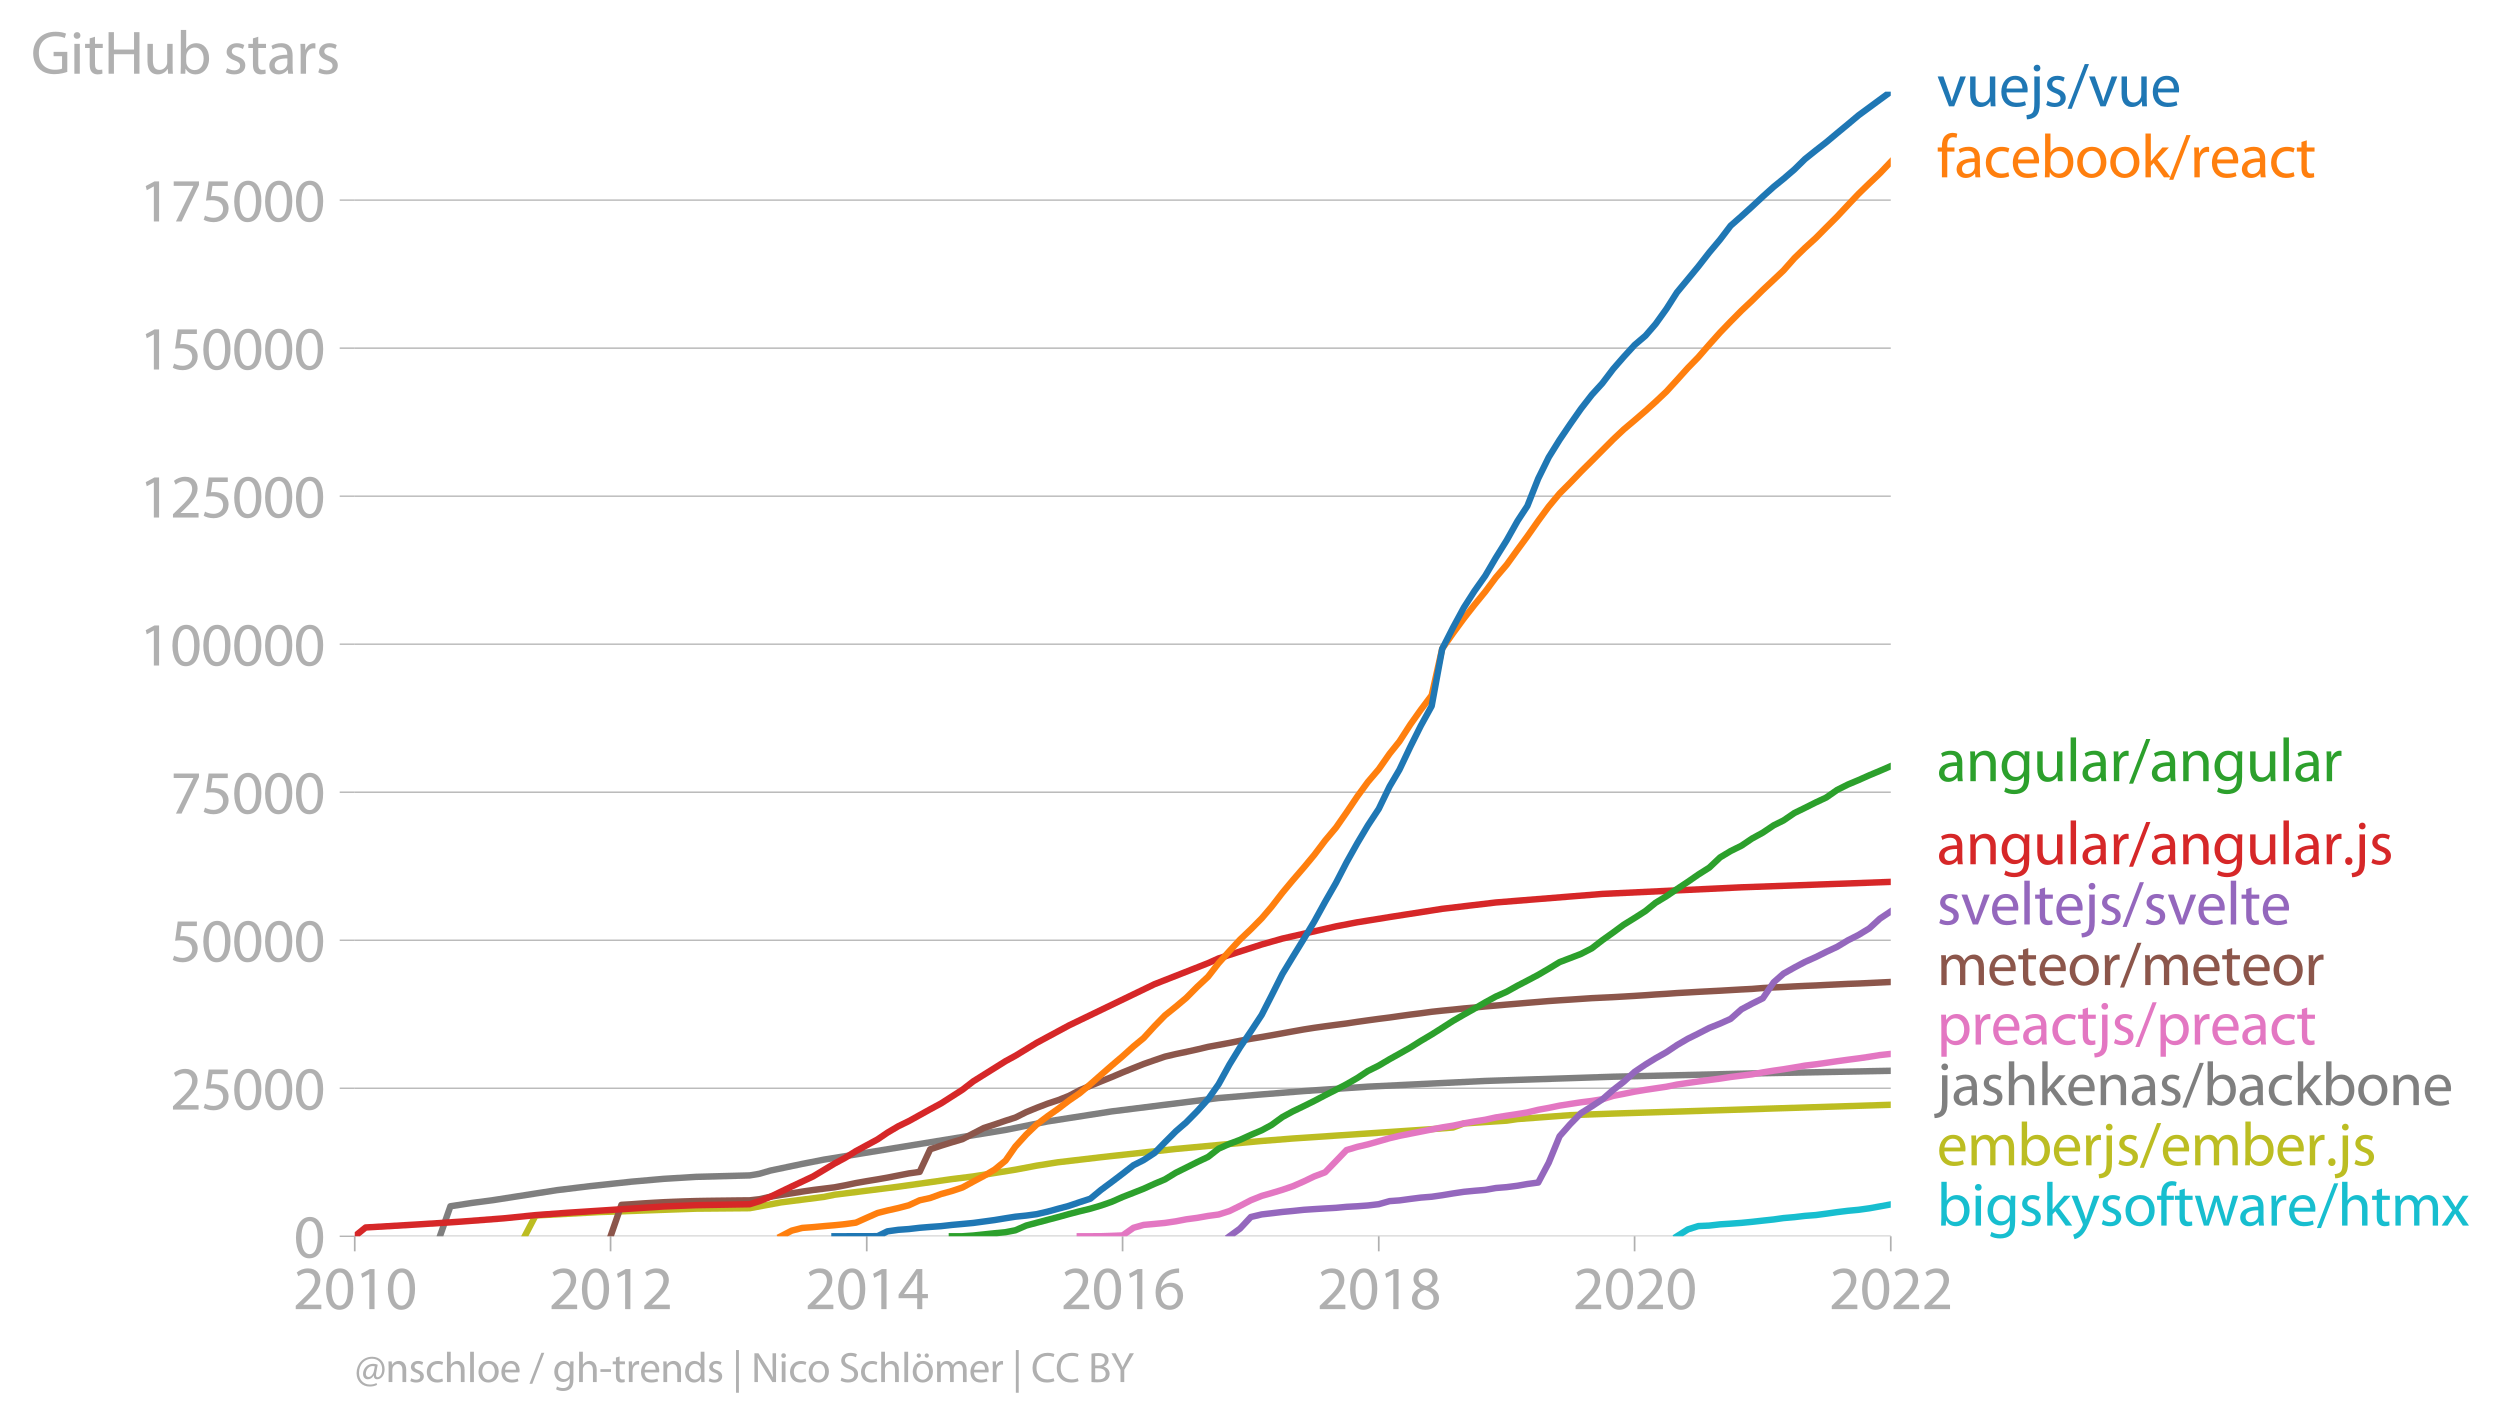 <?xml version="1.0" encoding="utf-8" standalone="no"?>
<!DOCTYPE svg PUBLIC "-//W3C//DTD SVG 1.1//EN"
  "http://www.w3.org/Graphics/SVG/1.1/DTD/svg11.dtd">
<svg xmlns:xlink="http://www.w3.org/1999/xlink" width="581.241pt" height="330.958pt" viewBox="0 0 581.241 330.958" xmlns="http://www.w3.org/2000/svg" version="1.1">
 <defs>
  <style type="text/css">*{stroke-linejoin: round; stroke-linecap: butt}</style>
 </defs>
 <g id="figure_1">
  <g id="patch_1">
   <path d="M 0 330.958 
L 581.241 330.958 
L 581.241 0 
L 0 0 
L 0 330.958 
z
" style="fill: none"/>
  </g>
  <g id="axes_1">
   <g id="patch_2">
    <path d="M 82.476 287.43 
L 439.596 287.43 
L 439.596 21.318 
L 82.476 21.318 
L 82.476 287.43 
z
" style="fill: none"/>
   </g>
   <g id="matplotlib.axis_1">
    <g id="xtick_1">
     <g id="line2d_1">
      <defs>
       <path id="mbe161013bc" d="M 0 0 
L 0 3.5 
" style="stroke: #b0b0b0; stroke-width: 0.4"/>
      </defs>
      <g>
       <use xlink:href="#mbe161013bc" x="82.476" y="287.43" style="fill: #b0b0b0; stroke: #b0b0b0; stroke-width: 0.4"/>
      </g>
     </g>
     <g id="text_1">
      <!-- 2010 -->
      <g style="fill: #b0b0b0" transform="translate(68.113 304.37)scale(0.14 -0.14)">
       <defs>
        <path id="MyriadPro-Regular-32" d="M 2944 0 
L 2944 467 
L 1075 467 
L 1075 480 
L 1408 787 
C 2285 1632 2842 2253 2842 3021 
C 2842 3616 2464 4230 1568 4230 
C 1088 4230 678 4051 390 3808 
L 570 3411 
C 762 3571 1075 3763 1453 3763 
C 2074 3763 2278 3373 2278 2950 
C 2272 2323 1792 1786 730 774 
L 288 346 
L 288 0 
L 2944 0 
z
" transform="scale(0.016)"/>
        <path id="MyriadPro-Regular-30" d="M 1677 4230 
C 832 4230 230 3462 230 2067 
C 243 691 794 -70 1606 -70 
C 2528 -70 3053 710 3053 2125 
C 3053 3450 2554 4230 1677 4230 
z
M 1645 3795 
C 2227 3795 2490 3123 2490 2099 
C 2490 1037 2214 365 1638 365 
C 1126 365 794 979 794 2061 
C 794 3194 1152 3795 1645 3795 
z
" transform="scale(0.016)"/>
        <path id="MyriadPro-Regular-31" d="M 1510 0 
L 2054 0 
L 2054 4160 
L 1574 4160 
L 666 3674 
L 774 3245 
L 1498 3635 
L 1510 3635 
L 1510 0 
z
" transform="scale(0.016)"/>
       </defs>
       <use xlink:href="#MyriadPro-Regular-32"/>
       <use xlink:href="#MyriadPro-Regular-30" x="51.3"/>
       <use xlink:href="#MyriadPro-Regular-31" x="102.6"/>
       <use xlink:href="#MyriadPro-Regular-30" x="153.9"/>
      </g>
     </g>
    </g>
    <g id="xtick_2">
     <g id="line2d_2">
      <g>
       <use xlink:href="#mbe161013bc" x="141.956" y="287.43" style="fill: #b0b0b0; stroke: #b0b0b0; stroke-width: 0.4"/>
      </g>
     </g>
     <g id="text_2">
      <!-- 2012 -->
      <g style="fill: #b0b0b0" transform="translate(127.592 304.37)scale(0.14 -0.14)">
       <use xlink:href="#MyriadPro-Regular-32"/>
       <use xlink:href="#MyriadPro-Regular-30" x="51.3"/>
       <use xlink:href="#MyriadPro-Regular-31" x="102.6"/>
       <use xlink:href="#MyriadPro-Regular-32" x="153.9"/>
      </g>
     </g>
    </g>
    <g id="xtick_3">
     <g id="line2d_3">
      <g>
       <use xlink:href="#mbe161013bc" x="201.516" y="287.43" style="fill: #b0b0b0; stroke: #b0b0b0; stroke-width: 0.4"/>
      </g>
     </g>
     <g id="text_3">
      <!-- 2014 -->
      <g style="fill: #b0b0b0" transform="translate(187.153 304.37)scale(0.14 -0.14)">
       <defs>
        <path id="MyriadPro-Regular-34" d="M 2560 0 
L 2560 1133 
L 3142 1133 
L 3142 1574 
L 2560 1574 
L 2560 4160 
L 1952 4160 
L 96 1504 
L 96 1133 
L 2029 1133 
L 2029 0 
L 2560 0 
z
M 666 1574 
L 666 1587 
L 1683 3002 
C 1798 3194 1901 3373 2029 3616 
L 2048 3616 
C 2035 3398 2029 3181 2029 2963 
L 2029 1574 
L 666 1574 
z
" transform="scale(0.016)"/>
       </defs>
       <use xlink:href="#MyriadPro-Regular-32"/>
       <use xlink:href="#MyriadPro-Regular-30" x="51.3"/>
       <use xlink:href="#MyriadPro-Regular-31" x="102.6"/>
       <use xlink:href="#MyriadPro-Regular-34" x="153.9"/>
      </g>
     </g>
    </g>
    <g id="xtick_4">
     <g id="line2d_4">
      <g>
       <use xlink:href="#mbe161013bc" x="260.996" y="287.43" style="fill: #b0b0b0; stroke: #b0b0b0; stroke-width: 0.4"/>
      </g>
     </g>
     <g id="text_4">
      <!-- 2016 -->
      <g style="fill: #b0b0b0" transform="translate(246.632 304.37)scale(0.14 -0.14)">
       <defs>
        <path id="MyriadPro-Regular-36" d="M 2662 4224 
C 2560 4224 2419 4218 2253 4192 
C 1728 4128 1267 3917 922 3578 
C 512 3168 218 2522 218 1702 
C 218 621 800 -70 1690 -70 
C 2554 -70 3072 634 3072 1395 
C 3072 2208 2554 2739 1818 2739 
C 1357 2739 1011 2522 813 2259 
L 794 2259 
C 890 2944 1357 3590 2240 3738 
C 2400 3763 2547 3770 2662 3763 
L 2662 4224 
z
M 1690 365 
C 1101 365 787 870 774 1555 
C 774 1658 800 1741 838 1805 
C 992 2106 1306 2317 1645 2317 
C 2163 2317 2502 1958 2502 1363 
C 2502 768 2176 365 1696 365 
L 1690 365 
z
" transform="scale(0.016)"/>
       </defs>
       <use xlink:href="#MyriadPro-Regular-32"/>
       <use xlink:href="#MyriadPro-Regular-30" x="51.3"/>
       <use xlink:href="#MyriadPro-Regular-31" x="102.6"/>
       <use xlink:href="#MyriadPro-Regular-36" x="153.9"/>
      </g>
     </g>
    </g>
    <g id="xtick_5">
     <g id="line2d_5">
      <g>
       <use xlink:href="#mbe161013bc" x="320.556" y="287.43" style="fill: #b0b0b0; stroke: #b0b0b0; stroke-width: 0.4"/>
      </g>
     </g>
     <g id="text_5">
      <!-- 2018 -->
      <g style="fill: #b0b0b0" transform="translate(306.193 304.37)scale(0.14 -0.14)">
       <defs>
        <path id="MyriadPro-Regular-38" d="M 1062 2170 
C 550 1952 237 1581 237 1056 
C 237 448 762 -70 1632 -70 
C 2426 -70 3046 416 3046 1139 
C 3046 1645 2726 2010 2208 2214 
L 2208 2234 
C 2720 2477 2893 2854 2893 3206 
C 2893 3725 2490 4230 1683 4230 
C 954 4230 397 3782 397 3123 
C 397 2765 595 2406 1056 2189 
L 1062 2170 
z
M 1645 339 
C 1114 339 794 710 813 1133 
C 813 1530 1075 1850 1562 1990 
C 2125 1830 2477 1587 2477 1082 
C 2477 659 2150 339 1645 339 
z
M 1651 3827 
C 2157 3827 2355 3482 2355 3149 
C 2355 2771 2080 2515 1722 2394 
C 1242 2522 928 2746 928 3162 
C 928 3520 1184 3827 1651 3827 
z
" transform="scale(0.016)"/>
       </defs>
       <use xlink:href="#MyriadPro-Regular-32"/>
       <use xlink:href="#MyriadPro-Regular-30" x="51.3"/>
       <use xlink:href="#MyriadPro-Regular-31" x="102.6"/>
       <use xlink:href="#MyriadPro-Regular-38" x="153.9"/>
      </g>
     </g>
    </g>
    <g id="xtick_6">
     <g id="line2d_6">
      <g>
       <use xlink:href="#mbe161013bc" x="380.036" y="287.43" style="fill: #b0b0b0; stroke: #b0b0b0; stroke-width: 0.4"/>
      </g>
     </g>
     <g id="text_6">
      <!-- 2020 -->
      <g style="fill: #b0b0b0" transform="translate(365.672 304.37)scale(0.14 -0.14)">
       <use xlink:href="#MyriadPro-Regular-32"/>
       <use xlink:href="#MyriadPro-Regular-30" x="51.3"/>
       <use xlink:href="#MyriadPro-Regular-32" x="102.6"/>
       <use xlink:href="#MyriadPro-Regular-30" x="153.9"/>
      </g>
     </g>
    </g>
    <g id="xtick_7">
     <g id="line2d_7">
      <g>
       <use xlink:href="#mbe161013bc" x="439.596" y="287.43" style="fill: #b0b0b0; stroke: #b0b0b0; stroke-width: 0.4"/>
      </g>
     </g>
     <g id="text_7">
      <!-- 2022 -->
      <g style="fill: #b0b0b0" transform="translate(425.233 304.37)scale(0.14 -0.14)">
       <use xlink:href="#MyriadPro-Regular-32"/>
       <use xlink:href="#MyriadPro-Regular-30" x="51.3"/>
       <use xlink:href="#MyriadPro-Regular-32" x="102.6"/>
       <use xlink:href="#MyriadPro-Regular-32" x="153.9"/>
      </g>
     </g>
    </g>
   </g>
   <g id="matplotlib.axis_2">
    <g id="ytick_1">
     <g id="line2d_8">
      <path d="M 82.476 287.43 
L 439.596 287.43 
" clip-path="url(#paf8c76b0a4)" style="fill: none; stroke: #b0b0b0; stroke-width: 0.3; stroke-linecap: square"/>
     </g>
     <g id="line2d_9">
      <defs>
       <path id="m35054b40e2" d="M 0 0 
L -3.5 0 
" style="stroke: #b0b0b0; stroke-width: 0.3"/>
      </defs>
      <g>
       <use xlink:href="#m35054b40e2" x="82.476" y="287.43" style="fill: #b0b0b0; stroke: #b0b0b0; stroke-width: 0.3"/>
      </g>
     </g>
     <g id="text_8">
      <!-- 0 -->
      <g style="fill: #b0b0b0" transform="translate(68.295 292.4)scale(0.14 -0.14)">
       <use xlink:href="#MyriadPro-Regular-30"/>
      </g>
     </g>
    </g>
    <g id="ytick_2">
     <g id="line2d_10">
      <path d="M 82.476 253.015 
L 439.596 253.015 
" clip-path="url(#paf8c76b0a4)" style="fill: none; stroke: #b0b0b0; stroke-width: 0.3; stroke-linecap: square"/>
     </g>
     <g id="line2d_11">
      <g>
       <use xlink:href="#m35054b40e2" x="82.476" y="253.015" style="fill: #b0b0b0; stroke: #b0b0b0; stroke-width: 0.3"/>
      </g>
     </g>
     <g id="text_9">
      <!-- 25000 -->
      <g style="fill: #b0b0b0" transform="translate(39.568 257.985)scale(0.14 -0.14)">
       <defs>
        <path id="MyriadPro-Regular-35" d="M 2771 4160 
L 781 4160 
L 512 2163 
C 666 2182 851 2208 1088 2208 
C 1920 2208 2278 1824 2285 1286 
C 2285 730 1830 384 1299 384 
C 922 384 582 512 410 614 
L 269 186 
C 467 58 851 -70 1306 -70 
C 2208 -70 2854 538 2854 1350 
C 2854 1875 2586 2234 2259 2419 
C 2003 2573 1683 2643 1363 2643 
C 1210 2643 1120 2630 1024 2618 
L 1184 3686 
L 2771 3686 
L 2771 4160 
z
" transform="scale(0.016)"/>
       </defs>
       <use xlink:href="#MyriadPro-Regular-32"/>
       <use xlink:href="#MyriadPro-Regular-35" x="51.3"/>
       <use xlink:href="#MyriadPro-Regular-30" x="102.6"/>
       <use xlink:href="#MyriadPro-Regular-30" x="153.9"/>
       <use xlink:href="#MyriadPro-Regular-30" x="205.2"/>
      </g>
     </g>
    </g>
    <g id="ytick_3">
     <g id="line2d_12">
      <path d="M 82.476 218.6 
L 439.596 218.6 
" clip-path="url(#paf8c76b0a4)" style="fill: none; stroke: #b0b0b0; stroke-width: 0.3; stroke-linecap: square"/>
     </g>
     <g id="line2d_13">
      <g>
       <use xlink:href="#m35054b40e2" x="82.476" y="218.6" style="fill: #b0b0b0; stroke: #b0b0b0; stroke-width: 0.3"/>
      </g>
     </g>
     <g id="text_10">
      <!-- 50000 -->
      <g style="fill: #b0b0b0" transform="translate(39.568 223.57)scale(0.14 -0.14)">
       <use xlink:href="#MyriadPro-Regular-35"/>
       <use xlink:href="#MyriadPro-Regular-30" x="51.3"/>
       <use xlink:href="#MyriadPro-Regular-30" x="102.6"/>
       <use xlink:href="#MyriadPro-Regular-30" x="153.9"/>
       <use xlink:href="#MyriadPro-Regular-30" x="205.2"/>
      </g>
     </g>
    </g>
    <g id="ytick_4">
     <g id="line2d_14">
      <path d="M 82.476 184.184 
L 439.596 184.184 
" clip-path="url(#paf8c76b0a4)" style="fill: none; stroke: #b0b0b0; stroke-width: 0.3; stroke-linecap: square"/>
     </g>
     <g id="line2d_15">
      <g>
       <use xlink:href="#m35054b40e2" x="82.476" y="184.184" style="fill: #b0b0b0; stroke: #b0b0b0; stroke-width: 0.3"/>
      </g>
     </g>
     <g id="text_11">
      <!-- 75000 -->
      <g style="fill: #b0b0b0" transform="translate(39.568 189.154)scale(0.14 -0.14)">
       <defs>
        <path id="MyriadPro-Regular-37" d="M 365 4160 
L 365 3693 
L 2400 3693 
L 2400 3680 
L 595 0 
L 1178 0 
L 2989 3789 
L 2989 4160 
L 365 4160 
z
" transform="scale(0.016)"/>
       </defs>
       <use xlink:href="#MyriadPro-Regular-37"/>
       <use xlink:href="#MyriadPro-Regular-35" x="51.3"/>
       <use xlink:href="#MyriadPro-Regular-30" x="102.6"/>
       <use xlink:href="#MyriadPro-Regular-30" x="153.9"/>
       <use xlink:href="#MyriadPro-Regular-30" x="205.2"/>
      </g>
     </g>
    </g>
    <g id="ytick_5">
     <g id="line2d_16">
      <path d="M 82.476 149.769 
L 439.596 149.769 
" clip-path="url(#paf8c76b0a4)" style="fill: none; stroke: #b0b0b0; stroke-width: 0.3; stroke-linecap: square"/>
     </g>
     <g id="line2d_17">
      <g>
       <use xlink:href="#m35054b40e2" x="82.476" y="149.769" style="fill: #b0b0b0; stroke: #b0b0b0; stroke-width: 0.3"/>
      </g>
     </g>
     <g id="text_12">
      <!-- 100000 -->
      <g style="fill: #b0b0b0" transform="translate(32.387 154.739)scale(0.14 -0.14)">
       <use xlink:href="#MyriadPro-Regular-31"/>
       <use xlink:href="#MyriadPro-Regular-30" x="51.3"/>
       <use xlink:href="#MyriadPro-Regular-30" x="102.6"/>
       <use xlink:href="#MyriadPro-Regular-30" x="153.9"/>
       <use xlink:href="#MyriadPro-Regular-30" x="205.2"/>
       <use xlink:href="#MyriadPro-Regular-30" x="256.5"/>
      </g>
     </g>
    </g>
    <g id="ytick_6">
     <g id="line2d_18">
      <path d="M 82.476 115.353 
L 439.596 115.353 
" clip-path="url(#paf8c76b0a4)" style="fill: none; stroke: #b0b0b0; stroke-width: 0.3; stroke-linecap: square"/>
     </g>
     <g id="line2d_19">
      <g>
       <use xlink:href="#m35054b40e2" x="82.476" y="115.353" style="fill: #b0b0b0; stroke: #b0b0b0; stroke-width: 0.3"/>
      </g>
     </g>
     <g id="text_13">
      <!-- 125000 -->
      <g style="fill: #b0b0b0" transform="translate(32.387 120.323)scale(0.14 -0.14)">
       <use xlink:href="#MyriadPro-Regular-31"/>
       <use xlink:href="#MyriadPro-Regular-32" x="51.3"/>
       <use xlink:href="#MyriadPro-Regular-35" x="102.6"/>
       <use xlink:href="#MyriadPro-Regular-30" x="153.9"/>
       <use xlink:href="#MyriadPro-Regular-30" x="205.2"/>
       <use xlink:href="#MyriadPro-Regular-30" x="256.5"/>
      </g>
     </g>
    </g>
    <g id="ytick_7">
     <g id="line2d_20">
      <path d="M 82.476 80.938 
L 439.596 80.938 
" clip-path="url(#paf8c76b0a4)" style="fill: none; stroke: #b0b0b0; stroke-width: 0.3; stroke-linecap: square"/>
     </g>
     <g id="line2d_21">
      <g>
       <use xlink:href="#m35054b40e2" x="82.476" y="80.938" style="fill: #b0b0b0; stroke: #b0b0b0; stroke-width: 0.3"/>
      </g>
     </g>
     <g id="text_14">
      <!-- 150000 -->
      <g style="fill: #b0b0b0" transform="translate(32.387 85.908)scale(0.14 -0.14)">
       <use xlink:href="#MyriadPro-Regular-31"/>
       <use xlink:href="#MyriadPro-Regular-35" x="51.3"/>
       <use xlink:href="#MyriadPro-Regular-30" x="102.6"/>
       <use xlink:href="#MyriadPro-Regular-30" x="153.9"/>
       <use xlink:href="#MyriadPro-Regular-30" x="205.2"/>
       <use xlink:href="#MyriadPro-Regular-30" x="256.5"/>
      </g>
     </g>
    </g>
    <g id="ytick_8">
     <g id="line2d_22">
      <path d="M 82.476 46.523 
L 439.596 46.523 
" clip-path="url(#paf8c76b0a4)" style="fill: none; stroke: #b0b0b0; stroke-width: 0.3; stroke-linecap: square"/>
     </g>
     <g id="line2d_23">
      <g>
       <use xlink:href="#m35054b40e2" x="82.476" y="46.523" style="fill: #b0b0b0; stroke: #b0b0b0; stroke-width: 0.3"/>
      </g>
     </g>
     <g id="text_15">
      <!-- 175000 -->
      <g style="fill: #b0b0b0" transform="translate(32.387 51.493)scale(0.14 -0.14)">
       <use xlink:href="#MyriadPro-Regular-31"/>
       <use xlink:href="#MyriadPro-Regular-37" x="51.3"/>
       <use xlink:href="#MyriadPro-Regular-35" x="102.6"/>
       <use xlink:href="#MyriadPro-Regular-30" x="153.9"/>
       <use xlink:href="#MyriadPro-Regular-30" x="205.2"/>
       <use xlink:href="#MyriadPro-Regular-30" x="256.5"/>
      </g>
     </g>
    </g>
    <g id="text_16">
     <!-- GitHub stars -->
     <g style="fill: #b0b0b0" transform="translate(7.2 17.14)scale(0.14 -0.14)">
      <defs>
       <path id="MyriadPro-Regular-47" d="M 3770 2266 
L 2349 2266 
L 2349 1818 
L 3226 1818 
L 3226 531 
C 3098 467 2848 416 2483 416 
C 1478 416 819 1062 819 2157 
C 819 3238 1504 3891 2554 3891 
C 2989 3891 3277 3808 3507 3706 
L 3642 4160 
C 3456 4250 3066 4358 2566 4358 
C 1120 4358 237 3418 230 2131 
C 230 1459 461 883 832 525 
C 1254 122 1792 -45 2445 -45 
C 3027 -45 3520 102 3770 192 
L 3770 2266 
z
" transform="scale(0.016)"/>
       <path id="MyriadPro-Regular-69" d="M 1030 0 
L 1030 3098 
L 467 3098 
L 467 0 
L 1030 0 
z
M 749 4320 
C 544 4320 397 4166 397 3968 
C 397 3776 538 3622 736 3622 
C 960 3622 1101 3776 1094 3968 
C 1094 4166 960 4320 749 4320 
z
" transform="scale(0.016)"/>
       <path id="MyriadPro-Regular-74" d="M 595 3667 
L 595 3098 
L 115 3098 
L 115 2669 
L 595 2669 
L 595 979 
C 595 614 653 339 813 173 
C 947 19 1158 -70 1421 -70 
C 1638 -70 1811 -32 1920 13 
L 1894 435 
C 1811 410 1722 397 1568 397 
C 1254 397 1146 614 1146 998 
L 1146 2669 
L 1952 2669 
L 1952 3098 
L 1146 3098 
L 1146 3840 
L 595 3667 
z
" transform="scale(0.016)"/>
       <path id="MyriadPro-Regular-48" d="M 486 4314 
L 486 0 
L 1043 0 
L 1043 2022 
L 3130 2022 
L 3130 0 
L 3693 0 
L 3693 4314 
L 3130 4314 
L 3130 2509 
L 1043 2509 
L 1043 4314 
L 486 4314 
z
" transform="scale(0.016)"/>
       <path id="MyriadPro-Regular-75" d="M 3059 3098 
L 2496 3098 
L 2496 1197 
C 2496 1094 2477 992 2445 909 
C 2342 659 2080 397 1702 397 
C 1190 397 1011 794 1011 1382 
L 1011 3098 
L 448 3098 
L 448 1286 
C 448 198 1030 -70 1517 -70 
C 2067 -70 2394 256 2541 506 
L 2554 506 
L 2586 0 
L 3085 0 
C 3066 243 3059 525 3059 845 
L 3059 3098 
z
" transform="scale(0.016)"/>
       <path id="MyriadPro-Regular-62" d="M 467 800 
C 467 525 454 211 442 0 
L 928 0 
L 954 512 
L 973 512 
C 1203 102 1562 -70 2010 -70 
C 2701 -70 3398 480 3398 1587 
C 3405 2528 2861 3168 2093 3168 
C 1594 3168 1235 2944 1037 2598 
L 1024 2598 
L 1024 4544 
L 467 4544 
L 467 800 
z
M 1024 1798 
C 1024 1888 1043 1965 1056 2029 
C 1171 2458 1530 2720 1914 2720 
C 2515 2720 2835 2189 2835 1568 
C 2835 858 2483 378 1894 378 
C 1485 378 1158 646 1050 1037 
C 1037 1101 1024 1171 1024 1242 
L 1024 1798 
z
" transform="scale(0.016)"/>
       <path id="MyriadPro-Regular-20" transform="scale(0.016)"/>
       <path id="MyriadPro-Regular-73" d="M 250 147 
C 467 19 781 -70 1120 -70 
C 1856 -70 2278 320 2278 864 
C 2278 1325 2003 1594 1466 1798 
C 1062 1952 877 2067 877 2323 
C 877 2554 1062 2746 1395 2746 
C 1683 2746 1907 2643 2029 2566 
L 2170 2976 
C 1997 3078 1722 3168 1408 3168 
C 742 3168 339 2758 339 2259 
C 339 1888 602 1581 1158 1382 
C 1574 1229 1734 1082 1734 813 
C 1734 557 1542 352 1133 352 
C 851 352 557 467 390 576 
L 250 147 
z
" transform="scale(0.016)"/>
       <path id="MyriadPro-Regular-61" d="M 2643 1901 
C 2643 2522 2413 3168 1466 3168 
C 1075 3168 704 3059 448 2893 
L 576 2522 
C 794 2662 1094 2752 1382 2752 
C 2016 2752 2086 2291 2086 2035 
L 2086 1971 
C 890 1978 224 1568 224 819 
C 224 371 544 -70 1171 -70 
C 1613 -70 1946 147 2118 390 
L 2138 390 
L 2182 0 
L 2694 0 
C 2656 211 2643 474 2643 742 
L 2643 1901 
z
M 2099 1043 
C 2099 986 2086 922 2067 864 
C 1978 602 1722 346 1318 346 
C 1030 346 787 518 787 883 
C 787 1485 1485 1594 2099 1581 
L 2099 1043 
z
" transform="scale(0.016)"/>
       <path id="MyriadPro-Regular-72" d="M 467 0 
L 1024 0 
L 1024 1651 
C 1024 1747 1037 1837 1050 1914 
C 1126 2336 1408 2637 1805 2637 
C 1882 2637 1939 2630 1997 2618 
L 1997 3149 
C 1946 3162 1901 3168 1837 3168 
C 1459 3168 1120 2906 979 2490 
L 954 2490 
L 934 3098 
L 442 3098 
C 461 2810 467 2496 467 2131 
L 467 0 
z
" transform="scale(0.016)"/>
      </defs>
      <use xlink:href="#MyriadPro-Regular-47"/>
      <use xlink:href="#MyriadPro-Regular-69" x="64.6"/>
      <use xlink:href="#MyriadPro-Regular-74" x="88"/>
      <use xlink:href="#MyriadPro-Regular-48" x="121.1"/>
      <use xlink:href="#MyriadPro-Regular-75" x="186.3"/>
      <use xlink:href="#MyriadPro-Regular-62" x="241.4"/>
      <use xlink:href="#MyriadPro-Regular-20" x="298.3"/>
      <use xlink:href="#MyriadPro-Regular-73" x="319.5"/>
      <use xlink:href="#MyriadPro-Regular-74" x="359.1"/>
      <use xlink:href="#MyriadPro-Regular-61" x="392.2"/>
      <use xlink:href="#MyriadPro-Regular-72" x="440.4"/>
      <use xlink:href="#MyriadPro-Regular-73" x="473.1"/>
     </g>
    </g>
   </g>
   <g id="line2d_24">
    <path d="M 389.894 287.43 
L 392.42 285.835 
L 394.865 285.057 
L 397.39 284.944 
L 399.916 284.655 
L 402.361 284.497 
L 404.886 284.311 
L 407.331 284.073 
L 409.857 283.791 
L 412.382 283.519 
L 414.664 283.197 
L 417.19 282.978 
L 419.634 282.689 
L 422.16 282.499 
L 424.604 282.174 
L 427.13 281.815 
L 429.656 281.503 
L 432.1 281.275 
L 434.626 280.923 
L 437.07 280.483 
L 439.596 280.02 
" clip-path="url(#paf8c76b0a4)" style="fill: none; stroke: #17becf; stroke-width: 1.5; stroke-linecap: square"/>
   </g>
   <g id="line2d_25">
    <path d="M 121.993 287.43 
L 124.519 282.596 
L 139.43 281.8 
L 161.836 281.013 
L 174.302 280.9 
L 181.554 279.556 
L 191.576 278.273 
L 194.02 277.773 
L 208.849 275.904 
L 221.316 274.134 
L 226.286 273.513 
L 236.063 271.949 
L 241.033 271.006 
L 246.003 270.22 
L 256.025 269.042 
L 273.38 267.125 
L 293.342 265.272 
L 300.594 264.696 
L 332.859 262.526 
L 337.83 262.141 
L 340.356 261.199 
L 350.296 260.548 
L 352.822 260.176 
L 365.043 259.272 
L 375.065 258.903 
L 402.361 258.044 
L 412.382 257.715 
L 439.596 256.854 
L 439.596 256.854 
" clip-path="url(#paf8c76b0a4)" style="fill: none; stroke: #bcbd22; stroke-width: 1.5; stroke-linecap: square"/>
   </g>
   <g id="line2d_26">
    <path d="M 102.276 287.43 
L 104.72 280.451 
L 109.69 279.684 
L 114.742 279.015 
L 129.489 276.706 
L 136.985 275.795 
L 146.844 274.732 
L 154.34 274.074 
L 161.836 273.615 
L 174.302 273.279 
L 176.584 272.893 
L 179.11 272.155 
L 186.524 270.598 
L 191.576 269.605 
L 233.782 262.705 
L 243.559 260.728 
L 258.47 258.396 
L 283.321 255.293 
L 293.342 254.447 
L 303.12 253.669 
L 318.03 252.641 
L 345.326 251.315 
L 375.065 250.335 
L 407.331 249.572 
L 439.596 248.95 
L 439.596 248.95 
" clip-path="url(#paf8c76b0a4)" style="fill: none; stroke: #7f7f7f; stroke-width: 1.5; stroke-linecap: square"/>
   </g>
   <g id="text_17">
    <!-- vuejs/vue -->
    <g style="fill: #1f77b4" transform="translate(450.31 24.721)scale(0.14 -0.14)">
     <defs>
      <path id="MyriadPro-Regular-76" d="M 83 3098 
L 1261 0 
L 1798 0 
L 3014 3098 
L 2426 3098 
L 1824 1357 
C 1722 1075 1632 819 1562 563 
L 1542 563 
C 1478 819 1395 1075 1293 1357 
L 685 3098 
L 83 3098 
z
" transform="scale(0.016)"/>
      <path id="MyriadPro-Regular-65" d="M 2957 1446 
C 2963 1504 2976 1594 2976 1709 
C 2976 2278 2707 3168 1696 3168 
C 794 3168 243 2432 243 1498 
C 243 563 813 -70 1766 -70 
C 2259 -70 2598 38 2797 128 
L 2701 531 
C 2490 442 2246 371 1843 371 
C 1280 371 794 685 781 1446 
L 2957 1446 
z
M 787 1850 
C 832 2240 1082 2765 1651 2765 
C 2285 2765 2438 2208 2432 1850 
L 787 1850 
z
" transform="scale(0.016)"/>
      <path id="MyriadPro-Regular-6a" d="M -230 -1350 
C 70 -1350 480 -1248 730 -998 
C 1005 -717 1101 -326 1101 275 
L 1101 3098 
L 538 3098 
L 538 493 
C 538 -250 480 -499 326 -672 
C 192 -819 -32 -890 -288 -909 
L -230 -1350 
z
M 826 4320 
C 614 4320 467 4166 467 3968 
C 467 3782 602 3622 813 3622 
C 1037 3622 1171 3782 1165 3968 
C 1165 4166 1030 4320 826 4320 
z
" transform="scale(0.016)"/>
      <path id="MyriadPro-Regular-2f" d="M 422 -256 
L 2214 4384 
L 1779 4384 
L -6 -256 
L 422 -256 
z
" transform="scale(0.016)"/>
     </defs>
     <use xlink:href="#MyriadPro-Regular-76"/>
     <use xlink:href="#MyriadPro-Regular-75" x="48.1"/>
     <use xlink:href="#MyriadPro-Regular-65" x="103.2"/>
     <use xlink:href="#MyriadPro-Regular-6a" x="153.3"/>
     <use xlink:href="#MyriadPro-Regular-73" x="177.6"/>
     <use xlink:href="#MyriadPro-Regular-2f" x="217.2"/>
     <use xlink:href="#MyriadPro-Regular-76" x="251.5"/>
     <use xlink:href="#MyriadPro-Regular-75" x="299.6"/>
     <use xlink:href="#MyriadPro-Regular-65" x="354.7"/>
    </g>
   </g>
   <g id="text_18">
    <!-- facebook/react -->
    <g style="fill: #ff7f0e" transform="translate(450.31 41.222)scale(0.14 -0.14)">
     <defs>
      <path id="MyriadPro-Regular-66" d="M 1082 0 
L 1082 2669 
L 1830 2669 
L 1830 3098 
L 1082 3098 
L 1082 3264 
C 1082 3738 1203 4160 1683 4160 
C 1843 4160 1958 4128 2042 4090 
L 2118 4525 
C 2010 4570 1837 4614 1638 4614 
C 1376 4614 1094 4531 883 4326 
C 621 4077 525 3680 525 3245 
L 525 3098 
L 90 3098 
L 90 2669 
L 525 2669 
L 525 0 
L 1082 0 
z
" transform="scale(0.016)"/>
      <path id="MyriadPro-Regular-63" d="M 2579 538 
C 2419 467 2208 384 1888 384 
C 1274 384 813 826 813 1542 
C 813 2189 1197 2714 1907 2714 
C 2214 2714 2426 2643 2560 2566 
L 2688 3002 
C 2534 3078 2240 3162 1907 3162 
C 896 3162 243 2470 243 1517 
C 243 570 851 -70 1786 -70 
C 2202 -70 2528 38 2675 115 
L 2579 538 
z
" transform="scale(0.016)"/>
      <path id="MyriadPro-Regular-6f" d="M 1779 3168 
C 922 3168 243 2560 243 1523 
C 243 544 890 -70 1728 -70 
C 2477 -70 3270 429 3270 1574 
C 3270 2522 2669 3168 1779 3168 
z
M 1766 2746 
C 2432 2746 2694 2080 2694 1555 
C 2694 858 2291 352 1754 352 
C 1203 352 813 864 813 1542 
C 813 2131 1101 2746 1766 2746 
z
" transform="scale(0.016)"/>
      <path id="MyriadPro-Regular-6b" d="M 1024 4544 
L 467 4544 
L 467 0 
L 1024 0 
L 1024 1165 
L 1312 1485 
L 2381 0 
L 3066 0 
L 1702 1824 
L 2899 3098 
L 2221 3098 
L 1312 2029 
C 1222 1920 1114 1786 1037 1677 
L 1024 1677 
L 1024 4544 
z
" transform="scale(0.016)"/>
     </defs>
     <use xlink:href="#MyriadPro-Regular-66"/>
     <use xlink:href="#MyriadPro-Regular-61" x="29.2"/>
     <use xlink:href="#MyriadPro-Regular-63" x="77.4"/>
     <use xlink:href="#MyriadPro-Regular-65" x="122.2"/>
     <use xlink:href="#MyriadPro-Regular-62" x="172.3"/>
     <use xlink:href="#MyriadPro-Regular-6f" x="229.2"/>
     <use xlink:href="#MyriadPro-Regular-6f" x="284.1"/>
     <use xlink:href="#MyriadPro-Regular-6b" x="339"/>
     <use xlink:href="#MyriadPro-Regular-2f" x="385.9"/>
     <use xlink:href="#MyriadPro-Regular-72" x="420.2"/>
     <use xlink:href="#MyriadPro-Regular-65" x="452.9"/>
     <use xlink:href="#MyriadPro-Regular-61" x="503"/>
     <use xlink:href="#MyriadPro-Regular-63" x="551.2"/>
     <use xlink:href="#MyriadPro-Regular-74" x="596"/>
    </g>
   </g>
   <g id="text_19">
    <!-- angular/angular -->
    <g style="fill: #2ca02c" transform="translate(450.31 181.631)scale(0.14 -0.14)">
     <defs>
      <path id="MyriadPro-Regular-6e" d="M 467 0 
L 1030 0 
L 1030 1862 
C 1030 1958 1043 2054 1069 2125 
C 1165 2438 1453 2701 1824 2701 
C 2355 2701 2541 2285 2541 1786 
L 2541 0 
L 3104 0 
L 3104 1850 
C 3104 2912 2438 3168 2010 3168 
C 1498 3168 1139 2880 986 2586 
L 973 2586 
L 941 3098 
L 442 3098 
C 461 2842 467 2579 467 2259 
L 467 0 
z
" transform="scale(0.016)"/>
      <path id="MyriadPro-Regular-67" d="M 3110 2246 
C 3110 2624 3123 2874 3136 3098 
L 2643 3098 
L 2618 2630 
L 2605 2630 
C 2470 2886 2176 3168 1638 3168 
C 928 3168 243 2573 243 1523 
C 243 666 794 13 1562 13 
C 2042 13 2374 243 2547 531 
L 2560 531 
L 2560 186 
C 2560 -595 2138 -896 1562 -896 
C 1178 -896 858 -781 653 -653 
L 512 -1082 
C 762 -1248 1171 -1338 1542 -1338 
C 1933 -1338 2368 -1248 2669 -966 
C 2970 -698 3110 -262 3110 448 
L 3110 2246 
z
M 2554 1318 
C 2554 1222 2541 1114 2509 1018 
C 2387 659 2074 442 1728 442 
C 1120 442 813 947 813 1555 
C 813 2272 1197 2726 1734 2726 
C 2144 2726 2419 2458 2522 2131 
C 2547 2054 2554 1971 2554 1875 
L 2554 1318 
z
" transform="scale(0.016)"/>
      <path id="MyriadPro-Regular-6c" d="M 467 0 
L 1030 0 
L 1030 4544 
L 467 4544 
L 467 0 
z
" transform="scale(0.016)"/>
     </defs>
     <use xlink:href="#MyriadPro-Regular-61"/>
     <use xlink:href="#MyriadPro-Regular-6e" x="48.2"/>
     <use xlink:href="#MyriadPro-Regular-67" x="103.7"/>
     <use xlink:href="#MyriadPro-Regular-75" x="159.6"/>
     <use xlink:href="#MyriadPro-Regular-6c" x="214.7"/>
     <use xlink:href="#MyriadPro-Regular-61" x="238.3"/>
     <use xlink:href="#MyriadPro-Regular-72" x="286.5"/>
     <use xlink:href="#MyriadPro-Regular-2f" x="319.2"/>
     <use xlink:href="#MyriadPro-Regular-61" x="353.5"/>
     <use xlink:href="#MyriadPro-Regular-6e" x="401.7"/>
     <use xlink:href="#MyriadPro-Regular-67" x="457.2"/>
     <use xlink:href="#MyriadPro-Regular-75" x="513.1"/>
     <use xlink:href="#MyriadPro-Regular-6c" x="568.2"/>
     <use xlink:href="#MyriadPro-Regular-61" x="591.8"/>
     <use xlink:href="#MyriadPro-Regular-72" x="640"/>
    </g>
   </g>
   <g id="text_20">
    <!-- angular/angular.js -->
    <g style="fill: #d62728" transform="translate(450.31 200.935)scale(0.14 -0.14)">
     <defs>
      <path id="MyriadPro-Regular-2e" d="M 710 -70 
C 947 -70 1094 102 1094 333 
C 1094 570 941 736 717 736 
C 493 736 333 570 333 333 
C 333 102 486 -70 704 -70 
L 710 -70 
z
" transform="scale(0.016)"/>
     </defs>
     <use xlink:href="#MyriadPro-Regular-61"/>
     <use xlink:href="#MyriadPro-Regular-6e" x="48.2"/>
     <use xlink:href="#MyriadPro-Regular-67" x="103.7"/>
     <use xlink:href="#MyriadPro-Regular-75" x="159.6"/>
     <use xlink:href="#MyriadPro-Regular-6c" x="214.7"/>
     <use xlink:href="#MyriadPro-Regular-61" x="238.3"/>
     <use xlink:href="#MyriadPro-Regular-72" x="286.5"/>
     <use xlink:href="#MyriadPro-Regular-2f" x="319.2"/>
     <use xlink:href="#MyriadPro-Regular-61" x="353.5"/>
     <use xlink:href="#MyriadPro-Regular-6e" x="401.7"/>
     <use xlink:href="#MyriadPro-Regular-67" x="457.2"/>
     <use xlink:href="#MyriadPro-Regular-75" x="513.1"/>
     <use xlink:href="#MyriadPro-Regular-6c" x="568.2"/>
     <use xlink:href="#MyriadPro-Regular-61" x="591.8"/>
     <use xlink:href="#MyriadPro-Regular-72" x="640"/>
     <use xlink:href="#MyriadPro-Regular-2e" x="672.7"/>
     <use xlink:href="#MyriadPro-Regular-6a" x="693.4"/>
     <use xlink:href="#MyriadPro-Regular-73" x="717.7"/>
    </g>
   </g>
   <g id="text_21">
    <!-- sveltejs/svelte -->
    <g style="fill: #9467bd" transform="translate(450.31 214.935)scale(0.14 -0.14)">
     <use xlink:href="#MyriadPro-Regular-73"/>
     <use xlink:href="#MyriadPro-Regular-76" x="39.6"/>
     <use xlink:href="#MyriadPro-Regular-65" x="87.7"/>
     <use xlink:href="#MyriadPro-Regular-6c" x="137.8"/>
     <use xlink:href="#MyriadPro-Regular-74" x="161.4"/>
     <use xlink:href="#MyriadPro-Regular-65" x="194.5"/>
     <use xlink:href="#MyriadPro-Regular-6a" x="244.6"/>
     <use xlink:href="#MyriadPro-Regular-73" x="268.9"/>
     <use xlink:href="#MyriadPro-Regular-2f" x="308.5"/>
     <use xlink:href="#MyriadPro-Regular-73" x="342.8"/>
     <use xlink:href="#MyriadPro-Regular-76" x="382.4"/>
     <use xlink:href="#MyriadPro-Regular-65" x="430.5"/>
     <use xlink:href="#MyriadPro-Regular-6c" x="480.6"/>
     <use xlink:href="#MyriadPro-Regular-74" x="504.2"/>
     <use xlink:href="#MyriadPro-Regular-65" x="537.3"/>
    </g>
   </g>
   <g id="text_22">
    <!-- meteor/meteor -->
    <g style="fill: #8c564b" transform="translate(450.31 229.025)scale(0.14 -0.14)">
     <defs>
      <path id="MyriadPro-Regular-6d" d="M 467 0 
L 1018 0 
L 1018 1869 
C 1018 1965 1030 2061 1062 2144 
C 1152 2426 1408 2707 1760 2707 
C 2189 2707 2406 2349 2406 1856 
L 2406 0 
L 2957 0 
L 2957 1914 
C 2957 2016 2976 2118 3002 2195 
C 3098 2470 3347 2707 3667 2707 
C 4122 2707 4339 2349 4339 1754 
L 4339 0 
L 4890 0 
L 4890 1824 
C 4890 2899 4282 3168 3872 3168 
C 3578 3168 3373 3091 3187 2950 
C 3059 2854 2938 2720 2842 2547 
L 2829 2547 
C 2694 2912 2374 3168 1952 3168 
C 1440 3168 1152 2893 979 2598 
L 960 2598 
L 934 3098 
L 442 3098 
C 461 2842 467 2579 467 2259 
L 467 0 
z
" transform="scale(0.016)"/>
     </defs>
     <use xlink:href="#MyriadPro-Regular-6d"/>
     <use xlink:href="#MyriadPro-Regular-65" x="83.4"/>
     <use xlink:href="#MyriadPro-Regular-74" x="133.5"/>
     <use xlink:href="#MyriadPro-Regular-65" x="166.6"/>
     <use xlink:href="#MyriadPro-Regular-6f" x="216.7"/>
     <use xlink:href="#MyriadPro-Regular-72" x="271.6"/>
     <use xlink:href="#MyriadPro-Regular-2f" x="304.3"/>
     <use xlink:href="#MyriadPro-Regular-6d" x="338.6"/>
     <use xlink:href="#MyriadPro-Regular-65" x="422"/>
     <use xlink:href="#MyriadPro-Regular-74" x="472.1"/>
     <use xlink:href="#MyriadPro-Regular-65" x="505.2"/>
     <use xlink:href="#MyriadPro-Regular-6f" x="555.3"/>
     <use xlink:href="#MyriadPro-Regular-72" x="610.2"/>
    </g>
   </g>
   <g id="text_23">
    <!-- preactjs/preact -->
    <g style="fill: #e377c2" transform="translate(450.31 242.844)scale(0.14 -0.14)">
     <defs>
      <path id="MyriadPro-Regular-70" d="M 467 -1267 
L 1024 -1267 
L 1024 416 
L 1037 416 
C 1222 109 1581 -70 1990 -70 
C 2720 -70 3398 480 3398 1594 
C 3398 2534 2835 3168 2086 3168 
C 1581 3168 1216 2944 986 2566 
L 973 2566 
L 947 3098 
L 442 3098 
C 454 2803 467 2483 467 2086 
L 467 -1267 
z
M 1024 1792 
C 1024 1869 1043 1952 1062 2022 
C 1171 2445 1530 2720 1914 2720 
C 2509 2720 2835 2189 2835 1568 
C 2835 858 2490 371 1894 371 
C 1491 371 1152 640 1050 1030 
C 1037 1101 1024 1178 1024 1261 
L 1024 1792 
z
" transform="scale(0.016)"/>
     </defs>
     <use xlink:href="#MyriadPro-Regular-70"/>
     <use xlink:href="#MyriadPro-Regular-72" x="56.9"/>
     <use xlink:href="#MyriadPro-Regular-65" x="89.6"/>
     <use xlink:href="#MyriadPro-Regular-61" x="139.7"/>
     <use xlink:href="#MyriadPro-Regular-63" x="187.9"/>
     <use xlink:href="#MyriadPro-Regular-74" x="232.7"/>
     <use xlink:href="#MyriadPro-Regular-6a" x="265.8"/>
     <use xlink:href="#MyriadPro-Regular-73" x="290.1"/>
     <use xlink:href="#MyriadPro-Regular-2f" x="329.7"/>
     <use xlink:href="#MyriadPro-Regular-70" x="364"/>
     <use xlink:href="#MyriadPro-Regular-72" x="420.9"/>
     <use xlink:href="#MyriadPro-Regular-65" x="453.6"/>
     <use xlink:href="#MyriadPro-Regular-61" x="503.7"/>
     <use xlink:href="#MyriadPro-Regular-63" x="551.9"/>
     <use xlink:href="#MyriadPro-Regular-74" x="596.7"/>
    </g>
   </g>
   <g id="text_24">
    <!-- jashkenas/backbone -->
    <g style="fill: #7f7f7f" transform="translate(450.31 256.935)scale(0.14 -0.14)">
     <defs>
      <path id="MyriadPro-Regular-68" d="M 467 0 
L 1030 0 
L 1030 1869 
C 1030 1978 1037 2061 1069 2138 
C 1171 2445 1459 2701 1824 2701 
C 2355 2701 2541 2278 2541 1779 
L 2541 0 
L 3104 0 
L 3104 1843 
C 3104 2912 2438 3168 2022 3168 
C 1811 3168 1613 3104 1446 3008 
C 1274 2912 1133 2771 1043 2611 
L 1030 2611 
L 1030 4544 
L 467 4544 
L 467 0 
z
" transform="scale(0.016)"/>
     </defs>
     <use xlink:href="#MyriadPro-Regular-6a"/>
     <use xlink:href="#MyriadPro-Regular-61" x="24.3"/>
     <use xlink:href="#MyriadPro-Regular-73" x="72.5"/>
     <use xlink:href="#MyriadPro-Regular-68" x="112.1"/>
     <use xlink:href="#MyriadPro-Regular-6b" x="167.6"/>
     <use xlink:href="#MyriadPro-Regular-65" x="214.5"/>
     <use xlink:href="#MyriadPro-Regular-6e" x="264.6"/>
     <use xlink:href="#MyriadPro-Regular-61" x="320.1"/>
     <use xlink:href="#MyriadPro-Regular-73" x="368.3"/>
     <use xlink:href="#MyriadPro-Regular-2f" x="407.9"/>
     <use xlink:href="#MyriadPro-Regular-62" x="442.2"/>
     <use xlink:href="#MyriadPro-Regular-61" x="499.1"/>
     <use xlink:href="#MyriadPro-Regular-63" x="547.3"/>
     <use xlink:href="#MyriadPro-Regular-6b" x="592.1"/>
     <use xlink:href="#MyriadPro-Regular-62" x="639"/>
     <use xlink:href="#MyriadPro-Regular-6f" x="695.9"/>
     <use xlink:href="#MyriadPro-Regular-6e" x="750.8"/>
     <use xlink:href="#MyriadPro-Regular-65" x="806.3"/>
    </g>
   </g>
   <g id="text_25">
    <!-- emberjs/ember.js -->
    <g style="fill: #bcbd22" transform="translate(450.31 270.935)scale(0.14 -0.14)">
     <use xlink:href="#MyriadPro-Regular-65"/>
     <use xlink:href="#MyriadPro-Regular-6d" x="50.1"/>
     <use xlink:href="#MyriadPro-Regular-62" x="133.5"/>
     <use xlink:href="#MyriadPro-Regular-65" x="190.4"/>
     <use xlink:href="#MyriadPro-Regular-72" x="240.5"/>
     <use xlink:href="#MyriadPro-Regular-6a" x="273.2"/>
     <use xlink:href="#MyriadPro-Regular-73" x="297.5"/>
     <use xlink:href="#MyriadPro-Regular-2f" x="337.1"/>
     <use xlink:href="#MyriadPro-Regular-65" x="371.4"/>
     <use xlink:href="#MyriadPro-Regular-6d" x="421.5"/>
     <use xlink:href="#MyriadPro-Regular-62" x="504.9"/>
     <use xlink:href="#MyriadPro-Regular-65" x="561.8"/>
     <use xlink:href="#MyriadPro-Regular-72" x="611.9"/>
     <use xlink:href="#MyriadPro-Regular-2e" x="644.6"/>
     <use xlink:href="#MyriadPro-Regular-6a" x="665.3"/>
     <use xlink:href="#MyriadPro-Regular-73" x="689.6"/>
    </g>
   </g>
   <g id="text_26">
    <!-- bigskysoftware/htmx -->
    <g style="fill: #17becf" transform="translate(450.31 284.941)scale(0.14 -0.14)">
     <defs>
      <path id="MyriadPro-Regular-79" d="M 58 3098 
L 1203 243 
C 1229 173 1242 128 1242 96 
C 1242 64 1222 19 1197 -38 
C 1069 -326 877 -544 723 -666 
C 557 -806 371 -896 230 -941 
L 371 -1414 
C 512 -1389 787 -1293 1062 -1050 
C 1446 -717 1722 -173 2125 890 
L 2970 3098 
L 2374 3098 
L 1760 1280 
C 1683 1056 1619 819 1562 634 
L 1549 634 
C 1498 819 1421 1062 1350 1267 
L 672 3098 
L 58 3098 
z
" transform="scale(0.016)"/>
      <path id="MyriadPro-Regular-77" d="M 115 3098 
L 1050 0 
L 1562 0 
L 2061 1472 
C 2170 1805 2266 2125 2342 2496 
L 2355 2496 
C 2432 2131 2522 1824 2630 1478 
L 3104 0 
L 3616 0 
L 4614 3098 
L 4058 3098 
L 3616 1542 
C 3514 1178 3430 851 3379 538 
L 3360 538 
C 3290 851 3200 1178 3085 1549 
L 2605 3098 
L 2131 3098 
L 1626 1523 
C 1523 1184 1421 851 1350 538 
L 1331 538 
C 1274 858 1190 1178 1101 1523 
L 691 3098 
L 115 3098 
z
" transform="scale(0.016)"/>
      <path id="MyriadPro-Regular-78" d="M 102 3098 
L 1152 1581 
L 51 0 
L 672 0 
L 1120 698 
C 1235 883 1344 1043 1446 1235 
L 1459 1235 
C 1568 1050 1670 877 1792 698 
L 2246 0 
L 2886 0 
L 1798 1600 
L 2854 3098 
L 2246 3098 
L 1811 2438 
C 1709 2272 1606 2112 1504 1926 
L 1485 1926 
C 1382 2099 1286 2259 1171 2432 
L 730 3098 
L 102 3098 
z
" transform="scale(0.016)"/>
     </defs>
     <use xlink:href="#MyriadPro-Regular-62"/>
     <use xlink:href="#MyriadPro-Regular-69" x="56.9"/>
     <use xlink:href="#MyriadPro-Regular-67" x="80.3"/>
     <use xlink:href="#MyriadPro-Regular-73" x="136.2"/>
     <use xlink:href="#MyriadPro-Regular-6b" x="175.8"/>
     <use xlink:href="#MyriadPro-Regular-79" x="222.7"/>
     <use xlink:href="#MyriadPro-Regular-73" x="269.8"/>
     <use xlink:href="#MyriadPro-Regular-6f" x="309.4"/>
     <use xlink:href="#MyriadPro-Regular-66" x="364.3"/>
     <use xlink:href="#MyriadPro-Regular-74" x="393.5"/>
     <use xlink:href="#MyriadPro-Regular-77" x="426.6"/>
     <use xlink:href="#MyriadPro-Regular-61" x="500.2"/>
     <use xlink:href="#MyriadPro-Regular-72" x="548.4"/>
     <use xlink:href="#MyriadPro-Regular-65" x="581.1"/>
     <use xlink:href="#MyriadPro-Regular-2f" x="631.2"/>
     <use xlink:href="#MyriadPro-Regular-68" x="665.5"/>
     <use xlink:href="#MyriadPro-Regular-74" x="721"/>
     <use xlink:href="#MyriadPro-Regular-6d" x="754.1"/>
     <use xlink:href="#MyriadPro-Regular-78" x="837.5"/>
    </g>
   </g>
   <g id="text_27">
    <!-- @nschloe / gh-trends | Nico Schlömer | CC BY -->
    <g style="fill: #b0b0b0" transform="translate(82.476 321.329)scale(0.097 -0.097)">
     <defs>
      <path id="MyriadPro-Regular-40" d="M 2867 1632 
C 2797 1235 2458 762 2086 762 
C 1805 762 1664 966 1664 1248 
C 1664 1869 2118 2400 2682 2400 
C 2829 2400 2938 2374 3002 2355 
L 2867 1632 
z
M 3251 -141 
C 2989 -288 2650 -365 2285 -365 
C 1338 -365 640 301 640 1370 
C 640 2669 1517 3501 2560 3501 
C 3552 3501 4109 2829 4109 1901 
C 4109 1158 3744 723 3418 730 
C 3206 736 3130 960 3226 1446 
L 3443 2605 
C 3277 2682 3034 2739 2758 2739 
C 1869 2739 1242 2016 1242 1222 
C 1242 717 1562 416 1933 416 
C 2317 416 2611 602 2835 979 
L 2861 979 
C 2842 589 3078 416 3334 416 
C 3936 416 4474 979 4474 1939 
C 4474 3008 3725 3795 2611 3795 
C 1190 3795 275 2650 275 1331 
C 275 96 1165 -672 2214 -672 
C 2643 -672 3002 -602 3354 -416 
L 3251 -141 
z
" transform="scale(0.016)"/>
      <path id="MyriadPro-Regular-2d" d="M 192 1939 
L 192 1523 
L 1773 1523 
L 1773 1939 
L 192 1939 
z
" transform="scale(0.016)"/>
      <path id="MyriadPro-Regular-64" d="M 2579 4544 
L 2579 2694 
L 2566 2694 
C 2426 2944 2106 3168 1632 3168 
C 877 3168 237 2534 243 1504 
C 243 563 819 -70 1568 -70 
C 2074 -70 2451 192 2624 538 
L 2637 538 
L 2662 0 
L 3168 0 
C 3149 211 3142 525 3142 800 
L 3142 4544 
L 2579 4544 
z
M 2579 1299 
C 2579 1210 2573 1133 2554 1056 
C 2451 634 2106 384 1728 384 
C 1120 384 813 902 813 1530 
C 813 2214 1158 2726 1741 2726 
C 2163 2726 2470 2432 2554 2074 
C 2573 2003 2579 1907 2579 1837 
L 2579 1299 
z
" transform="scale(0.016)"/>
      <path id="MyriadPro-Regular-7c" d="M 550 4800 
L 550 -1600 
L 979 -1600 
L 979 4800 
L 550 4800 
z
" transform="scale(0.016)"/>
      <path id="MyriadPro-Regular-4e" d="M 1011 0 
L 1011 1843 
C 1011 2560 998 3078 966 3622 
L 986 3629 
C 1203 3162 1491 2669 1792 2189 
L 3162 0 
L 3725 0 
L 3725 4314 
L 3200 4314 
L 3200 2509 
C 3200 1837 3213 1312 3264 736 
L 3251 730 
C 3046 1171 2797 1626 2477 2131 
L 1094 4314 
L 486 4314 
L 486 0 
L 1011 0 
z
" transform="scale(0.016)"/>
      <path id="MyriadPro-Regular-53" d="M 269 211 
C 499 58 954 -70 1370 -70 
C 2387 -70 2880 512 2880 1178 
C 2880 1811 2509 2163 1779 2445 
C 1184 2675 922 2874 922 3277 
C 922 3571 1146 3923 1734 3923 
C 2125 3923 2413 3795 2554 3718 
L 2707 4173 
C 2515 4282 2195 4384 1754 4384 
C 915 4384 358 3885 358 3213 
C 358 2605 794 2240 1498 1990 
C 2080 1766 2310 1536 2310 1133 
C 2310 698 1978 397 1408 397 
C 1024 397 659 525 410 678 
L 269 211 
z
" transform="scale(0.016)"/>
      <path id="MyriadPro-Regular-f6" d="M 1165 3648 
C 1350 3648 1478 3802 1478 3974 
C 1478 4160 1344 4301 1165 4301 
C 986 4301 838 4154 838 3974 
C 838 3802 973 3648 1158 3648 
L 1165 3648 
z
M 2349 3648 
C 2534 3648 2662 3802 2662 3974 
C 2662 4160 2528 4301 2349 4301 
C 2170 4301 2029 4154 2029 3974 
C 2029 3802 2157 3648 2342 3648 
L 2349 3648 
z
M 1779 3168 
C 922 3168 243 2560 243 1523 
C 243 544 890 -70 1728 -70 
C 2477 -70 3270 429 3270 1574 
C 3270 2522 2669 3168 1779 3168 
z
M 1766 2746 
C 2432 2746 2694 2080 2694 1555 
C 2694 858 2291 352 1754 352 
C 1203 352 813 864 813 1542 
C 813 2131 1101 2746 1766 2746 
z
" transform="scale(0.016)"/>
      <path id="MyriadPro-Regular-43" d="M 3386 582 
C 3162 474 2816 403 2477 403 
C 1427 403 819 1082 819 2138 
C 819 3270 1491 3917 2502 3917 
C 2861 3917 3162 3840 3373 3738 
L 3507 4192 
C 3360 4269 3021 4384 2483 4384 
C 1146 4384 230 3469 230 2118 
C 230 704 1146 -70 2362 -70 
C 2886 -70 3296 38 3501 141 
L 3386 582 
z
" transform="scale(0.016)"/>
      <path id="MyriadPro-Regular-42" d="M 486 13 
C 672 -13 966 -38 1350 -38 
C 2054 -38 2541 90 2842 365 
C 3059 576 3206 858 3206 1229 
C 3206 1869 2726 2208 2317 2310 
L 2317 2323 
C 2771 2490 3046 2854 3046 3270 
C 3046 3610 2912 3866 2688 4032 
C 2419 4250 2061 4346 1504 4346 
C 1114 4346 730 4307 486 4256 
L 486 13 
z
M 1043 3878 
C 1133 3898 1280 3917 1536 3917 
C 2099 3917 2483 3718 2483 3213 
C 2483 2797 2138 2490 1549 2490 
L 1043 2490 
L 1043 3878 
z
M 1043 2067 
L 1504 2067 
C 2112 2067 2618 1824 2618 1235 
C 2618 608 2086 397 1510 397 
C 1312 397 1152 403 1043 422 
L 1043 2067 
z
" transform="scale(0.016)"/>
      <path id="MyriadPro-Regular-59" d="M 2010 0 
L 2010 1837 
L 3456 4314 
L 2822 4314 
L 2202 3123 
C 2035 2797 1888 2515 1766 2234 
L 1754 2234 
C 1619 2534 1491 2797 1325 3123 
L 717 4314 
L 83 4314 
L 1446 1830 
L 1446 0 
L 2010 0 
z
" transform="scale(0.016)"/>
     </defs>
     <use xlink:href="#MyriadPro-Regular-40"/>
     <use xlink:href="#MyriadPro-Regular-6e" x="73.7"/>
     <use xlink:href="#MyriadPro-Regular-73" x="129.2"/>
     <use xlink:href="#MyriadPro-Regular-63" x="168.8"/>
     <use xlink:href="#MyriadPro-Regular-68" x="213.6"/>
     <use xlink:href="#MyriadPro-Regular-6c" x="269.1"/>
     <use xlink:href="#MyriadPro-Regular-6f" x="292.7"/>
     <use xlink:href="#MyriadPro-Regular-65" x="347.6"/>
     <use xlink:href="#MyriadPro-Regular-20" x="397.7"/>
     <use xlink:href="#MyriadPro-Regular-2f" x="418.9"/>
     <use xlink:href="#MyriadPro-Regular-20" x="453.2"/>
     <use xlink:href="#MyriadPro-Regular-67" x="474.4"/>
     <use xlink:href="#MyriadPro-Regular-68" x="530.3"/>
     <use xlink:href="#MyriadPro-Regular-2d" x="585.8"/>
     <use xlink:href="#MyriadPro-Regular-74" x="616.5"/>
     <use xlink:href="#MyriadPro-Regular-72" x="649.6"/>
     <use xlink:href="#MyriadPro-Regular-65" x="682.3"/>
     <use xlink:href="#MyriadPro-Regular-6e" x="732.4"/>
     <use xlink:href="#MyriadPro-Regular-64" x="787.9"/>
     <use xlink:href="#MyriadPro-Regular-73" x="844.3"/>
     <use xlink:href="#MyriadPro-Regular-20" x="883.9"/>
     <use xlink:href="#MyriadPro-Regular-7c" x="905.1"/>
     <use xlink:href="#MyriadPro-Regular-20" x="929"/>
     <use xlink:href="#MyriadPro-Regular-4e" x="950.2"/>
     <use xlink:href="#MyriadPro-Regular-69" x="1016"/>
     <use xlink:href="#MyriadPro-Regular-63" x="1039.4"/>
     <use xlink:href="#MyriadPro-Regular-6f" x="1084.2"/>
     <use xlink:href="#MyriadPro-Regular-20" x="1139.1"/>
     <use xlink:href="#MyriadPro-Regular-53" x="1160.3"/>
     <use xlink:href="#MyriadPro-Regular-63" x="1209.6"/>
     <use xlink:href="#MyriadPro-Regular-68" x="1254.4"/>
     <use xlink:href="#MyriadPro-Regular-6c" x="1309.9"/>
     <use xlink:href="#MyriadPro-Regular-f6" x="1333.5"/>
     <use xlink:href="#MyriadPro-Regular-6d" x="1388.4"/>
     <use xlink:href="#MyriadPro-Regular-65" x="1471.8"/>
     <use xlink:href="#MyriadPro-Regular-72" x="1521.9"/>
     <use xlink:href="#MyriadPro-Regular-20" x="1554.6"/>
     <use xlink:href="#MyriadPro-Regular-7c" x="1575.8"/>
     <use xlink:href="#MyriadPro-Regular-20" x="1599.7"/>
     <use xlink:href="#MyriadPro-Regular-43" x="1620.9"/>
     <use xlink:href="#MyriadPro-Regular-43" x="1678.9"/>
     <use xlink:href="#MyriadPro-Regular-20" x="1736.9"/>
     <use xlink:href="#MyriadPro-Regular-42" x="1758.1"/>
     <use xlink:href="#MyriadPro-Regular-59" x="1812.3"/>
    </g>
   </g>
   <g id="line2d_27">
    <path d="M 251.055 287.43 
L 253.499 287.429 
L 256.025 287.417 
L 258.47 287.334 
L 260.996 287.236 
L 263.521 285.459 
L 265.884 284.787 
L 268.41 284.557 
L 270.854 284.325 
L 273.38 283.949 
L 275.825 283.482 
L 278.35 283.146 
L 280.876 282.698 
L 283.321 282.369 
L 285.846 281.569 
L 288.291 280.364 
L 290.817 279.054 
L 293.342 278.039 
L 295.624 277.391 
L 298.15 276.625 
L 300.594 275.788 
L 303.12 274.684 
L 305.564 273.509 
L 308.09 272.556 
L 310.616 269.942 
L 313.06 267.388 
L 315.586 266.634 
L 318.03 266.064 
L 320.556 265.351 
L 323.082 264.624 
L 325.363 264.08 
L 327.889 263.58 
L 330.334 263.099 
L 332.859 262.596 
L 335.304 262.116 
L 337.83 261.712 
L 340.356 261.178 
L 342.8 260.739 
L 345.326 260.332 
L 347.77 259.796 
L 350.296 259.396 
L 352.822 259.013 
L 355.103 258.636 
L 357.629 258.026 
L 360.073 257.58 
L 362.599 257.053 
L 365.043 256.668 
L 367.569 256.278 
L 370.095 255.96 
L 372.539 255.571 
L 375.065 254.791 
L 377.51 254.317 
L 380.036 253.807 
L 382.561 253.383 
L 384.924 253.03 
L 387.45 252.653 
L 389.894 252.155 
L 392.42 251.787 
L 394.865 251.441 
L 397.39 251.104 
L 399.916 250.771 
L 402.361 250.397 
L 404.886 250.083 
L 407.331 249.784 
L 409.857 249.322 
L 412.382 248.921 
L 414.664 248.595 
L 417.19 248.179 
L 419.634 247.754 
L 422.16 247.447 
L 424.604 247.104 
L 427.13 246.728 
L 429.656 246.381 
L 432.1 246.064 
L 434.626 245.694 
L 437.07 245.3 
L 439.596 245.028 
" clip-path="url(#paf8c76b0a4)" style="fill: none; stroke: #e377c2; stroke-width: 1.5; stroke-linecap: square"/>
   </g>
   <g id="line2d_28">
    <path d="M 141.956 287.43 
L 144.481 280.119 
L 146.844 279.979 
L 149.37 279.794 
L 151.814 279.644 
L 154.34 279.507 
L 156.785 279.405 
L 159.31 279.312 
L 161.836 279.239 
L 164.281 279.194 
L 166.806 279.158 
L 169.251 279.128 
L 171.777 279.095 
L 174.302 279.073 
L 176.584 278.809 
L 179.11 278.241 
L 181.554 277.822 
L 184.08 277.435 
L 186.524 277.038 
L 189.05 276.668 
L 191.576 276.354 
L 194.02 276.046 
L 196.546 275.571 
L 198.99 275.056 
L 201.516 274.607 
L 204.042 274.191 
L 206.323 273.792 
L 208.849 273.294 
L 211.294 272.816 
L 213.819 272.453 
L 216.264 267.209 
L 218.79 266.364 
L 221.316 265.577 
L 223.76 264.854 
L 226.286 263.51 
L 228.73 262.255 
L 231.256 261.43 
L 233.782 260.563 
L 236.063 259.829 
L 238.589 258.567 
L 241.033 257.565 
L 243.559 256.597 
L 246.003 255.786 
L 248.529 254.785 
L 251.055 253.458 
L 253.499 252.444 
L 256.025 251.4 
L 258.47 250.412 
L 260.996 249.341 
L 263.521 248.319 
L 265.884 247.379 
L 268.41 246.495 
L 270.854 245.657 
L 273.38 245.062 
L 275.825 244.55 
L 278.35 243.991 
L 280.876 243.391 
L 283.321 242.942 
L 285.846 242.473 
L 288.291 241.981 
L 290.817 241.515 
L 293.342 241.099 
L 295.624 240.7 
L 298.15 240.241 
L 300.594 239.795 
L 303.12 239.344 
L 305.564 238.958 
L 308.09 238.607 
L 310.616 238.271 
L 313.06 237.955 
L 315.586 237.569 
L 318.03 237.225 
L 320.556 236.881 
L 323.082 236.563 
L 325.363 236.237 
L 327.889 235.888 
L 330.334 235.584 
L 332.859 235.236 
L 335.304 234.974 
L 337.83 234.728 
L 340.356 234.462 
L 342.8 234.252 
L 345.326 233.993 
L 347.77 233.788 
L 350.296 233.562 
L 352.822 233.351 
L 355.103 233.152 
L 357.629 232.944 
L 360.073 232.739 
L 362.599 232.564 
L 365.043 232.408 
L 367.569 232.238 
L 370.095 232.067 
L 372.539 231.951 
L 375.065 231.83 
L 377.51 231.69 
L 380.036 231.541 
L 382.561 231.38 
L 384.924 231.209 
L 387.45 231.057 
L 389.894 230.882 
L 392.42 230.743 
L 394.865 230.597 
L 397.39 230.467 
L 399.916 230.335 
L 402.361 230.192 
L 404.886 230.045 
L 407.331 229.921 
L 409.857 229.714 
L 412.382 229.575 
L 414.664 229.472 
L 417.19 229.336 
L 419.634 229.217 
L 422.16 229.117 
L 424.604 228.989 
L 427.13 228.872 
L 429.656 228.748 
L 432.1 228.663 
L 434.626 228.544 
L 437.07 228.429 
L 439.596 228.306 
" clip-path="url(#paf8c76b0a4)" style="fill: none; stroke: #8c564b; stroke-width: 1.5; stroke-linecap: square"/>
   </g>
   <g id="line2d_29">
    <path d="M 285.846 287.43 
L 288.291 285.65 
L 290.817 282.947 
L 293.342 282.346 
L 295.624 282.082 
L 298.15 281.775 
L 300.594 281.544 
L 303.12 281.278 
L 305.564 281.114 
L 308.09 280.957 
L 310.616 280.814 
L 313.06 280.586 
L 315.586 280.448 
L 318.03 280.268 
L 320.556 279.969 
L 323.082 279.255 
L 325.363 279.091 
L 327.889 278.748 
L 330.334 278.436 
L 332.859 278.236 
L 335.304 277.889 
L 337.83 277.468 
L 340.356 277.091 
L 342.8 276.854 
L 345.326 276.642 
L 347.77 276.21 
L 350.296 276.004 
L 352.822 275.681 
L 355.103 275.278 
L 357.629 274.938 
L 360.073 270.338 
L 362.599 264.168 
L 365.043 261.388 
L 367.569 258.808 
L 370.095 257.214 
L 372.539 255.603 
L 375.065 253.405 
L 377.51 251.508 
L 380.036 249.202 
L 382.561 247.497 
L 384.924 246.045 
L 387.45 244.62 
L 389.894 242.978 
L 392.42 241.504 
L 394.865 240.292 
L 397.39 238.994 
L 399.916 237.981 
L 402.361 236.887 
L 404.886 234.656 
L 407.331 233.354 
L 409.857 232.101 
L 412.382 228.372 
L 414.664 226.36 
L 417.19 224.947 
L 419.634 223.646 
L 422.16 222.523 
L 424.604 221.306 
L 427.13 220.129 
L 429.656 218.606 
L 432.1 217.373 
L 434.626 215.834 
L 437.07 213.586 
L 439.596 211.895 
" clip-path="url(#paf8c76b0a4)" style="fill: none; stroke: #9467bd; stroke-width: 1.5; stroke-linecap: square"/>
   </g>
   <g id="line2d_30">
    <path d="M 82.476 287.43 
L 85.002 285.383 
L 97.224 284.669 
L 107.246 284.016 
L 117.023 283.266 
L 124.519 282.509 
L 132.015 281.954 
L 154.34 280.499 
L 161.836 280.199 
L 174.302 279.979 
L 176.584 279.263 
L 179.11 278.239 
L 184.08 275.843 
L 189.05 273.513 
L 194.02 270.524 
L 196.546 269.164 
L 198.99 267.629 
L 204.042 264.895 
L 206.323 263.34 
L 208.849 261.849 
L 211.294 260.659 
L 216.264 257.902 
L 218.79 256.54 
L 223.76 253.359 
L 226.286 251.406 
L 233.782 246.714 
L 236.063 245.47 
L 241.033 242.444 
L 248.529 238.406 
L 268.41 228.824 
L 280.876 223.924 
L 283.321 222.827 
L 293.342 219.589 
L 298.15 218.218 
L 303.12 217.088 
L 310.616 215.377 
L 315.586 214.423 
L 323.082 213.21 
L 335.304 211.299 
L 347.77 209.822 
L 372.539 207.832 
L 404.886 206.298 
L 439.596 205.034 
L 439.596 205.034 
" clip-path="url(#paf8c76b0a4)" style="fill: none; stroke: #d62728; stroke-width: 1.5; stroke-linecap: square"/>
   </g>
   <g id="line2d_31">
    <path d="M 221.316 287.43 
L 223.76 287.426 
L 226.286 287.255 
L 228.73 286.994 
L 231.256 286.723 
L 233.782 286.479 
L 236.063 286.037 
L 238.589 284.936 
L 241.033 284.281 
L 243.559 283.61 
L 246.003 282.971 
L 248.529 282.267 
L 251.055 281.609 
L 253.499 281.017 
L 256.025 280.268 
L 258.47 279.416 
L 260.996 278.303 
L 263.521 277.316 
L 265.884 276.383 
L 268.41 275.235 
L 270.854 274.201 
L 273.38 272.655 
L 275.825 271.446 
L 278.35 270.176 
L 280.876 268.981 
L 283.321 267.066 
L 285.846 265.937 
L 288.291 265.014 
L 290.817 263.859 
L 293.342 262.79 
L 295.624 261.554 
L 298.15 259.714 
L 300.594 258.384 
L 303.12 257.174 
L 305.564 255.964 
L 308.09 254.635 
L 310.616 253.359 
L 313.06 252.08 
L 315.586 250.624 
L 318.03 249.002 
L 320.556 247.747 
L 323.082 246.252 
L 325.363 244.982 
L 327.889 243.552 
L 330.334 242.013 
L 332.859 240.517 
L 335.304 238.967 
L 337.83 237.346 
L 340.356 235.888 
L 342.8 234.509 
L 345.326 233.033 
L 347.77 231.695 
L 350.296 230.576 
L 352.822 229.165 
L 355.103 227.985 
L 357.629 226.646 
L 360.073 225.22 
L 362.599 223.689 
L 365.043 222.754 
L 367.569 221.786 
L 370.095 220.484 
L 372.539 218.595 
L 375.065 216.796 
L 377.51 214.993 
L 380.036 213.429 
L 382.561 211.812 
L 384.924 209.887 
L 387.45 208.36 
L 389.894 206.697 
L 392.42 205.021 
L 394.865 203.323 
L 397.39 201.731 
L 399.916 199.346 
L 402.361 197.869 
L 404.886 196.621 
L 407.331 194.966 
L 409.857 193.581 
L 412.382 191.882 
L 414.664 190.751 
L 417.19 189.022 
L 419.634 187.83 
L 422.16 186.563 
L 424.604 185.416 
L 427.13 183.653 
L 429.656 182.389 
L 432.1 181.366 
L 434.626 180.242 
L 437.07 179.217 
L 439.596 178.124 
" clip-path="url(#paf8c76b0a4)" style="fill: none; stroke: #2ca02c; stroke-width: 1.5; stroke-linecap: square"/>
   </g>
   <g id="line2d_32">
    <path d="M 181.554 287.43 
L 184.08 286.116 
L 186.524 285.487 
L 189.05 285.301 
L 191.576 285.068 
L 194.02 284.86 
L 196.546 284.597 
L 198.99 284.263 
L 201.516 283.128 
L 204.042 282.015 
L 206.323 281.434 
L 208.849 280.867 
L 211.294 280.227 
L 213.819 279.062 
L 216.264 278.532 
L 218.79 277.608 
L 221.316 276.906 
L 223.76 276.09 
L 226.286 274.713 
L 228.73 273.412 
L 231.256 271.923 
L 233.782 269.847 
L 236.063 266.575 
L 238.589 263.787 
L 241.033 261.44 
L 243.559 259.522 
L 246.003 257.799 
L 248.529 255.878 
L 251.055 254.142 
L 253.499 252.088 
L 256.025 249.861 
L 258.47 247.723 
L 260.996 245.576 
L 263.521 243.296 
L 265.884 241.348 
L 268.41 238.587 
L 270.854 236.074 
L 273.38 234.04 
L 275.825 231.984 
L 278.35 229.432 
L 280.876 227.078 
L 283.321 223.922 
L 285.846 221.111 
L 288.291 218.467 
L 290.817 216.057 
L 293.342 213.505 
L 295.624 210.833 
L 298.15 207.565 
L 300.594 204.628 
L 303.12 201.7 
L 305.564 198.758 
L 308.09 195.417 
L 310.616 192.408 
L 313.06 188.896 
L 315.586 185.149 
L 318.03 181.799 
L 320.556 178.837 
L 323.082 175.229 
L 325.363 172.38 
L 327.889 168.461 
L 330.334 165.019 
L 332.859 161.653 
L 335.304 150.812 
L 337.83 147.21 
L 340.356 143.763 
L 342.8 140.635 
L 345.326 137.547 
L 347.77 134.267 
L 350.296 131.303 
L 352.822 127.805 
L 355.103 124.697 
L 357.629 121.097 
L 360.073 117.774 
L 362.599 114.738 
L 365.043 112.282 
L 367.569 109.657 
L 370.095 107.139 
L 372.539 104.689 
L 375.065 102.15 
L 377.51 99.849 
L 380.036 97.719 
L 382.561 95.543 
L 384.924 93.409 
L 387.45 91.023 
L 389.894 88.348 
L 392.42 85.542 
L 394.865 83.033 
L 397.39 80.125 
L 399.916 77.3 
L 402.361 74.757 
L 404.886 72.21 
L 407.331 69.905 
L 409.857 67.409 
L 412.382 65.038 
L 414.664 62.884 
L 417.19 60.025 
L 419.634 57.646 
L 422.16 55.347 
L 424.604 52.881 
L 427.13 50.355 
L 429.656 47.65 
L 432.1 45.069 
L 434.626 42.616 
L 437.07 40.295 
L 439.596 37.638 
" clip-path="url(#paf8c76b0a4)" style="fill: none; stroke: #ff7f0e; stroke-width: 1.5; stroke-linecap: square"/>
   </g>
   <g id="line2d_33">
    <path d="M 194.02 287.43 
L 196.546 287.426 
L 198.99 287.423 
L 201.516 287.422 
L 204.042 287.404 
L 206.323 286.284 
L 208.849 285.927 
L 211.294 285.751 
L 213.819 285.456 
L 216.264 285.255 
L 218.79 285.075 
L 221.316 284.789 
L 223.76 284.567 
L 226.286 284.33 
L 228.73 284.001 
L 231.256 283.656 
L 233.782 283.24 
L 236.063 282.879 
L 238.589 282.619 
L 241.033 282.287 
L 243.559 281.701 
L 246.003 281.029 
L 248.529 280.349 
L 251.055 279.489 
L 253.499 278.697 
L 256.025 276.61 
L 258.47 274.804 
L 260.996 272.885 
L 263.521 270.912 
L 265.884 269.717 
L 268.41 268.072 
L 270.854 265.561 
L 273.38 263.027 
L 275.825 260.914 
L 278.35 258.351 
L 280.876 255.559 
L 283.321 252.084 
L 285.846 247.503 
L 288.291 243.515 
L 290.817 239.799 
L 293.342 235.955 
L 295.624 231.49 
L 298.15 226.461 
L 300.594 222.432 
L 303.12 218.315 
L 305.564 214.251 
L 308.09 209.656 
L 310.616 205.252 
L 313.06 200.516 
L 315.586 196.009 
L 318.03 191.902 
L 320.556 188.061 
L 323.082 182.837 
L 325.363 178.961 
L 327.889 173.635 
L 330.334 168.733 
L 332.859 164.15 
L 335.304 150.865 
L 337.83 145.892 
L 340.356 141.234 
L 342.8 137.419 
L 345.326 133.846 
L 347.77 129.679 
L 350.296 125.624 
L 352.822 121.122 
L 355.103 117.644 
L 357.629 111.273 
L 360.073 106.316 
L 362.599 102.256 
L 365.043 98.643 
L 367.569 95.042 
L 370.095 91.791 
L 372.539 89.107 
L 375.065 85.78 
L 377.51 82.973 
L 380.036 80.21 
L 382.561 78.062 
L 384.924 75.327 
L 387.45 71.803 
L 389.894 67.966 
L 392.42 64.917 
L 394.865 61.949 
L 397.39 58.711 
L 399.916 55.699 
L 402.361 52.484 
L 404.886 50.264 
L 407.331 48.047 
L 409.857 45.693 
L 412.382 43.421 
L 414.664 41.574 
L 417.19 39.403 
L 419.634 36.999 
L 422.16 34.976 
L 424.604 33.072 
L 427.13 30.957 
L 429.656 28.869 
L 432.1 26.815 
L 434.626 24.965 
L 437.07 23.164 
L 439.596 21.318 
" clip-path="url(#paf8c76b0a4)" style="fill: none; stroke: #1f77b4; stroke-width: 1.5; stroke-linecap: square"/>
   </g>
  </g>
 </g>
 <defs>
  <clipPath id="paf8c76b0a4">
   <rect x="82.476" y="21.318" width="357.12" height="266.112"/>
  </clipPath>
 </defs>
</svg>
